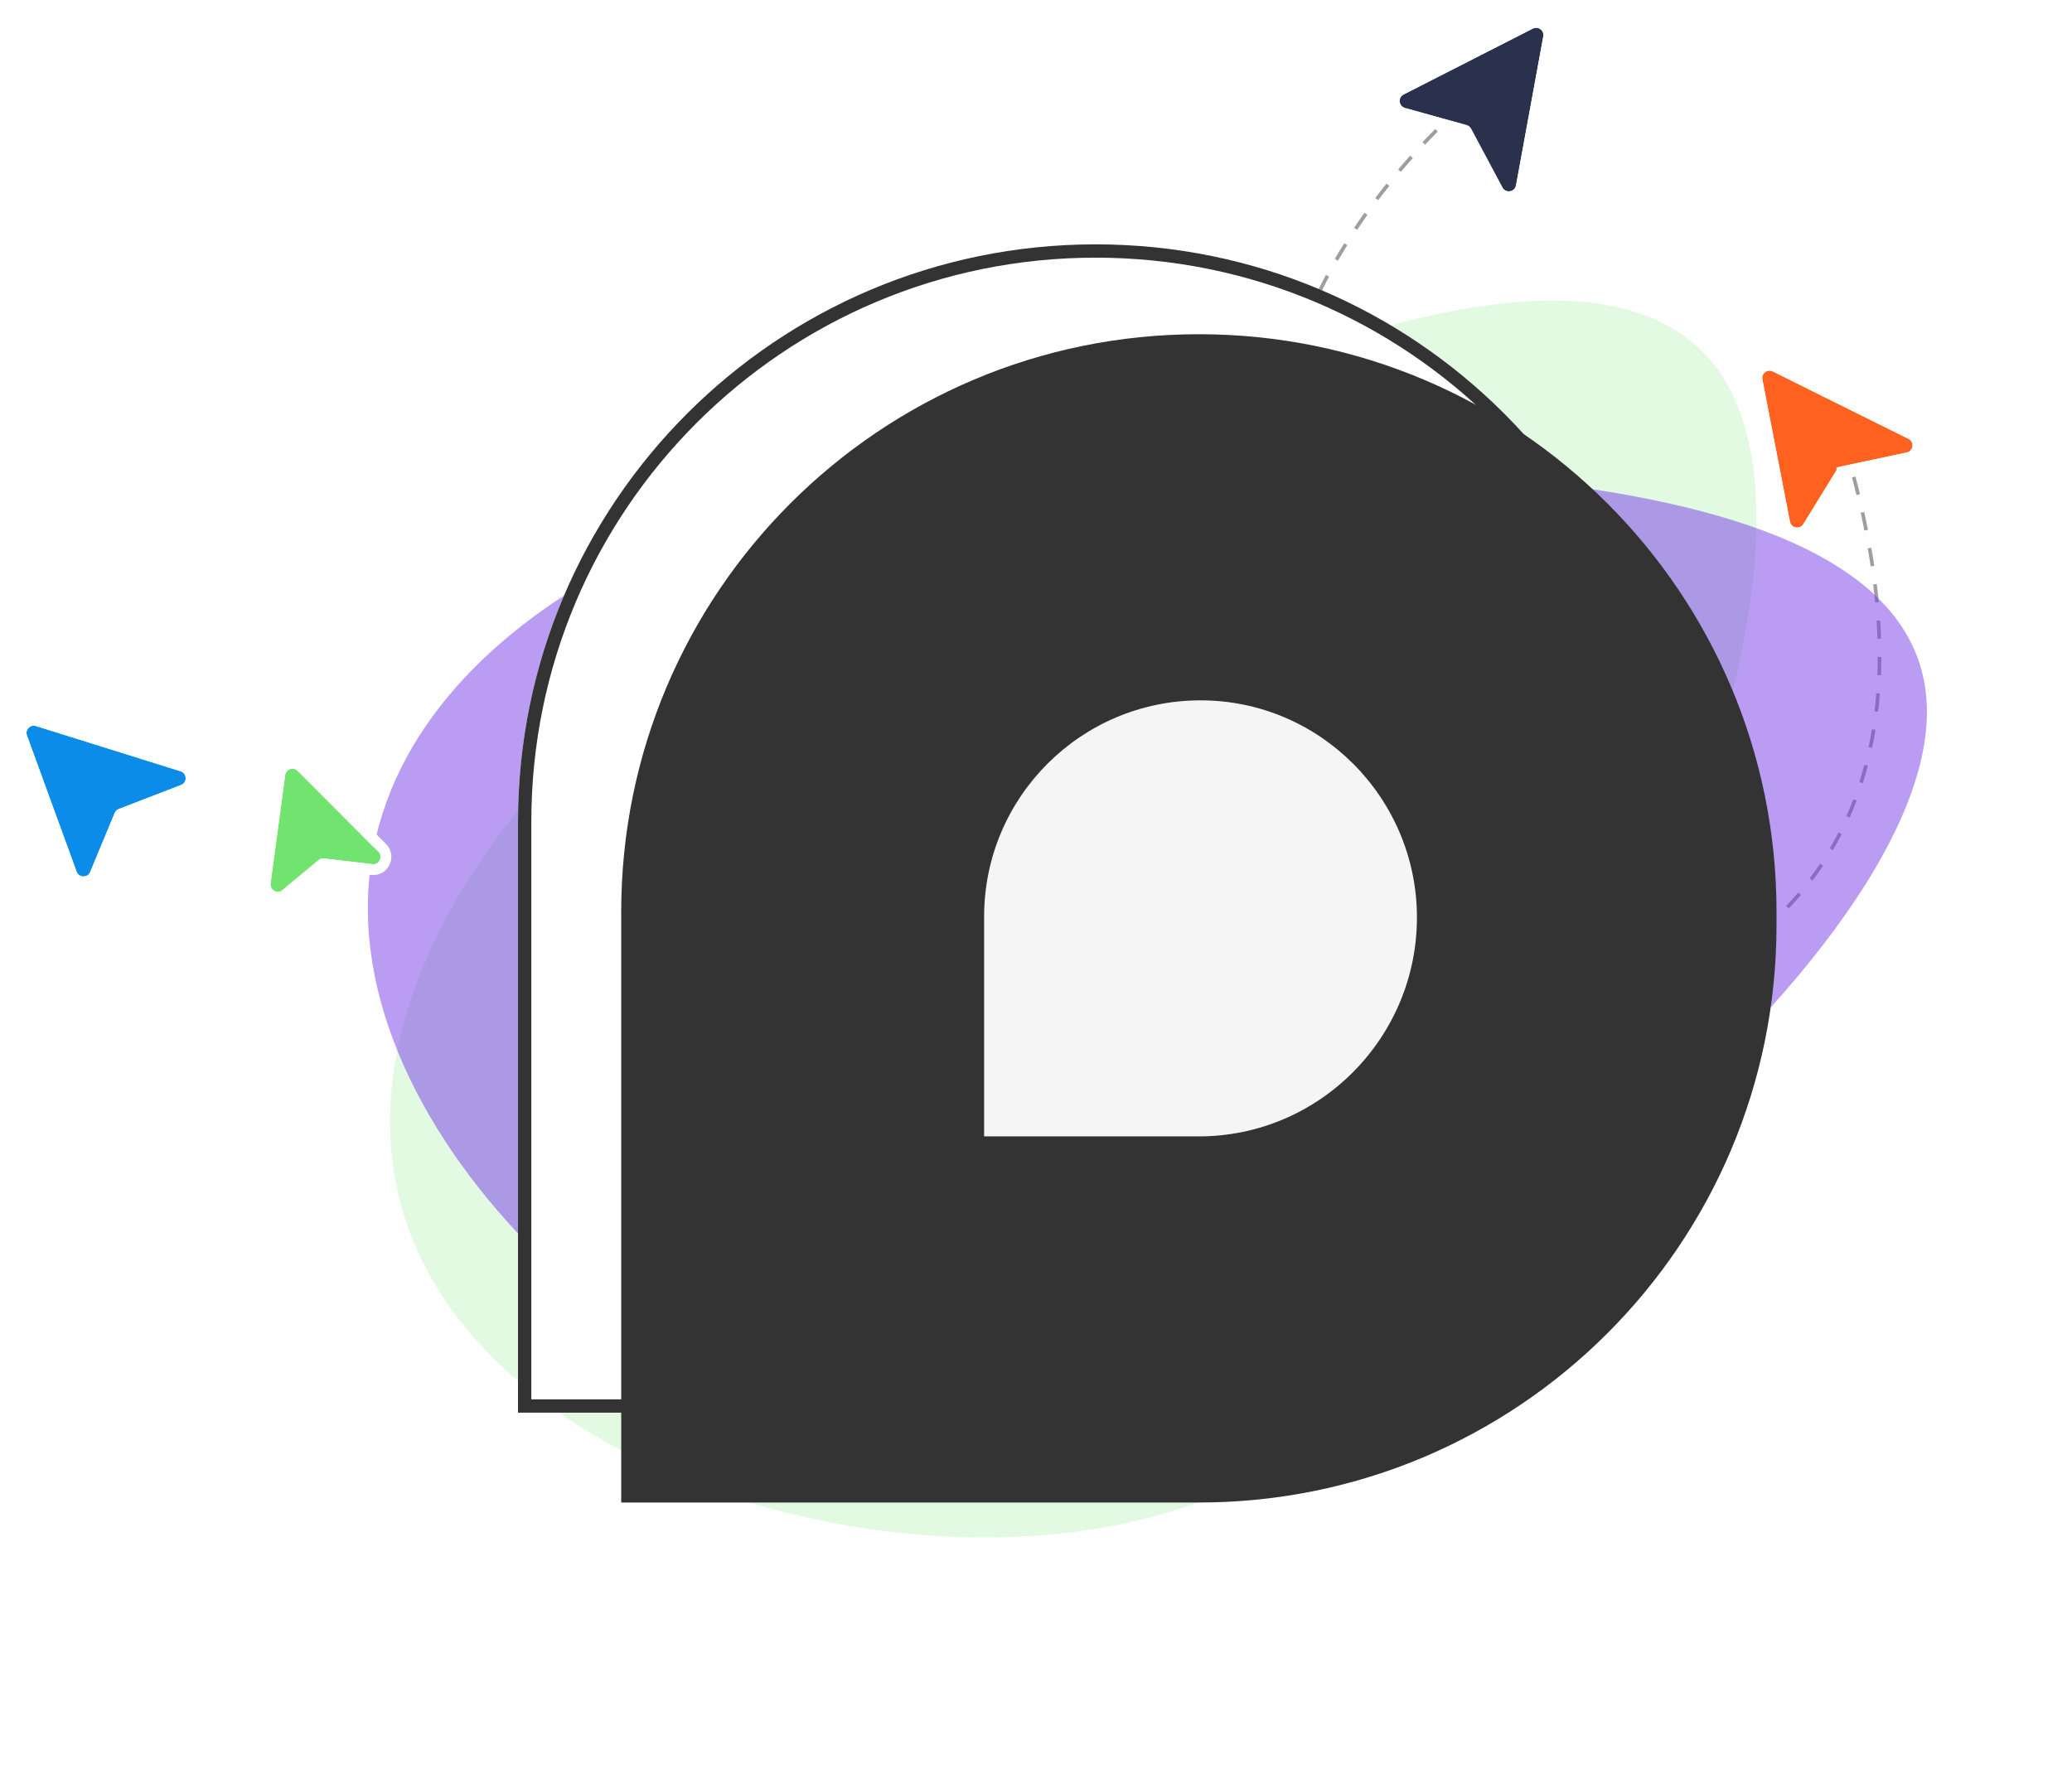 <svg width="568" height="485" viewBox="0 0 568 485" fill="none" xmlns="http://www.w3.org/2000/svg">
<g filter="url(#filter0_d_93_10)">
<path d="M490.683 139.042L483.12 100.019C482.804 98.392 484.49 97.11 485.973 97.847L523.165 116.331C524.861 117.175 524.544 119.684 522.691 120.079L504.823 123.883C504.288 123.997 503.823 124.325 503.536 124.79L494.35 139.71C493.394 141.262 491.03 140.831 490.683 139.042Z" fill="#FF611E"/>
<path d="M505.135 125.35L504.823 123.883L505.135 125.35L523.003 121.546C526.246 120.855 526.801 116.464 523.832 114.988L486.641 96.504C484.045 95.213 481.095 97.458 481.647 100.304L489.211 139.327C489.818 142.459 493.955 143.212 495.627 140.496L504.814 125.577C504.885 125.46 505.001 125.378 505.135 125.35Z" stroke="white" stroke-width="3"/>
</g>
<g filter="url(#filter1_d_93_10)">
<path d="M384.777 21.904L420.188 3.839C421.664 3.086 423.363 4.351 423.065 5.98L415.59 46.831C415.249 48.694 412.75 49.083 411.858 47.412L403.258 31.296C403 30.813 402.556 30.457 402.03 30.31L385.15 25.612C383.394 25.123 383.153 22.732 384.777 21.904Z" fill="#29314D"/>
<path d="M419.507 2.503L384.096 20.567C381.254 22.017 381.675 26.201 384.748 27.057L401.627 31.755C401.759 31.792 401.87 31.881 401.934 32.002L410.535 48.118C412.095 51.043 416.469 50.361 417.065 47.101L424.54 6.25C425.062 3.399 422.089 1.185 419.507 2.503Z" stroke="white" stroke-width="3"/>
</g>
<path d="M319.828 283.559C400.284 297.383 550.502 285.857 507.726 129.161" stroke="#9E9E9E" stroke-dasharray="5 5"/>
<path d="M428.769 303.546C375.298 255.245 293.942 133.559 396.286 33.225" stroke="#9E9E9E" stroke-dasharray="5 5"/>
<path opacity="0.2" d="M474.514 107.288C508.935 174.838 408.182 372.17 340.686 406.554C273.19 440.939 150.694 414.34 116.274 346.789C81.853 279.239 148.543 196.318 216.039 161.933C283.534 127.549 440.094 39.738 474.514 107.288Z" fill="#71E36F"/>
<path opacity="0.5" d="M528.228 194.719C529.017 270.527 351.015 402.48 275.268 403.268C199.521 404.056 101.631 325.768 100.842 249.959C100.053 174.151 196.664 129.53 272.411 128.742C348.158 127.953 527.439 118.91 528.228 194.719Z" fill="#763AE9"/>
<g filter="url(#filter2_d_93_10)">
<path d="M20.997 235.021L7.386 197.675C6.818 196.118 8.281 194.586 9.862 195.081L49.499 207.483C51.307 208.049 51.389 210.577 49.621 211.258L32.575 217.826C32.064 218.023 31.657 218.42 31.447 218.925L24.723 235.104C24.024 236.787 21.621 236.734 20.997 235.021Z" fill="#0C8CE9"/>
<path d="M5.976 198.188L19.588 235.535C20.68 238.532 24.884 238.625 26.108 235.68L32.832 219.501C32.884 219.374 32.986 219.275 33.114 219.226L50.16 212.658C53.254 211.466 53.111 207.041 49.947 206.051L10.31 193.649C7.543 192.784 4.984 195.464 5.976 198.188Z" stroke="white" stroke-width="3"/>
</g>
<g filter="url(#filter3_d_93_10)">
<path d="M74.173 238.258L78.183 208.518C78.404 206.877 80.411 206.2 81.581 207.373L103.696 229.545C105.034 230.886 103.93 233.162 102.049 232.943L88.818 231.407C88.275 231.344 87.73 231.506 87.309 231.855L77.433 240.064C76.032 241.229 73.929 240.065 74.173 238.258Z" fill="#71E36F"/>
<path d="M76.696 208.318L72.686 238.058C72.26 241.219 75.939 243.256 78.392 241.217L88.268 233.009C88.373 232.921 88.509 232.881 88.645 232.897L101.876 234.433C105.169 234.816 107.099 230.832 104.758 228.485L82.643 206.314C80.596 204.261 77.083 205.445 76.696 208.318Z" stroke="white" stroke-width="3"/>
</g>
<path d="M142 225.354C142 137.898 212.897 67.001 300.353 67.001C387.809 67.001 458.706 137.898 458.706 225.354V229.004C458.706 316.46 387.809 387.357 300.353 387.357H142V225.354Z" fill="white"/>
<path fill-rule="evenodd" clip-rule="evenodd" d="M455.055 229.004V225.354C455.055 139.914 385.792 70.652 300.353 70.652C214.914 70.652 145.651 139.914 145.651 225.354V383.706H300.353C385.792 383.706 455.055 314.444 455.055 229.004ZM300.353 67.001C212.897 67.001 142 137.898 142 225.354V387.357H300.353C387.809 387.357 458.706 316.46 458.706 229.004V225.354C458.706 137.898 387.809 67.001 300.353 67.001Z" fill="#333333"/>
<path d="M170.295 249.997C170.295 162.541 241.192 91.644 328.647 91.644C416.103 91.644 487 162.541 487 249.997V253.648C487 341.104 416.103 412 328.647 412H170.295V249.997Z" fill="#333333"/>
<path d="M269.776 251.365C269.776 218.601 296.337 192.04 329.102 192.04C361.866 192.04 388.427 218.828 388.427 251.592C388.427 284.609 361.662 311.603 328.645 311.603H269.776V251.365Z" fill="#F5F5F5"/>
<defs>
<filter id="filter0_d_93_10" x="476.079" y="94.627" width="55.198" height="57.037" filterUnits="userSpaceOnUse" color-interpolation-filters="sRGB">
<feFlood flood-opacity="0" result="BackgroundImageFix"/>
<feColorMatrix in="SourceAlpha" type="matrix" values="0 0 0 0 0 0 0 0 0 0 0 0 0 0 0 0 0 0 127 0" result="hardAlpha"/>
<feOffset dy="4"/>
<feGaussianBlur stdDeviation="2"/>
<feComposite in2="hardAlpha" operator="out"/>
<feColorMatrix type="matrix" values="0 0 0 0 0 0 0 0 0 0 0 0 0 0 0 0 0 0 0.25 0"/>
<feBlend mode="normal" in2="BackgroundImageFix" result="effect1_dropShadow_93_10"/>
<feBlend mode="normal" in="SourceGraphic" in2="effect1_dropShadow_93_10" result="shape"/>
</filter>
<filter id="filter1_d_93_10" x="376.685" y="0.609" width="53.416" height="58.864" filterUnits="userSpaceOnUse" color-interpolation-filters="sRGB">
<feFlood flood-opacity="0" result="BackgroundImageFix"/>
<feColorMatrix in="SourceAlpha" type="matrix" values="0 0 0 0 0 0 0 0 0 0 0 0 0 0 0 0 0 0 127 0" result="hardAlpha"/>
<feOffset dy="4"/>
<feGaussianBlur stdDeviation="2"/>
<feComposite in2="hardAlpha" operator="out"/>
<feColorMatrix type="matrix" values="0 0 0 0 0 0 0 0 0 0 0 0 0 0 0 0 0 0 0.25 0"/>
<feBlend mode="normal" in2="BackgroundImageFix" result="effect1_dropShadow_93_10"/>
<feBlend mode="normal" in="SourceGraphic" in2="effect1_dropShadow_93_10" result="shape"/>
</filter>
<filter id="filter2_d_93_10" x="0.255" y="191.981" width="57.647" height="55.355" filterUnits="userSpaceOnUse" color-interpolation-filters="sRGB">
<feFlood flood-opacity="0" result="BackgroundImageFix"/>
<feColorMatrix in="SourceAlpha" type="matrix" values="0 0 0 0 0 0 0 0 0 0 0 0 0 0 0 0 0 0 127 0" result="hardAlpha"/>
<feOffset dy="4"/>
<feGaussianBlur stdDeviation="2"/>
<feComposite in2="hardAlpha" operator="out"/>
<feColorMatrix type="matrix" values="0 0 0 0 0 0 0 0 0 0 0 0 0 0 0 0 0 0 0.25 0"/>
<feBlend mode="normal" in2="BackgroundImageFix" result="effect1_dropShadow_93_10"/>
<feBlend mode="normal" in="SourceGraphic" in2="effect1_dropShadow_93_10" result="shape"/>
</filter>
<filter id="filter3_d_93_10" x="67.151" y="203.78" width="44.144" height="47.761" filterUnits="userSpaceOnUse" color-interpolation-filters="sRGB">
<feFlood flood-opacity="0" result="BackgroundImageFix"/>
<feColorMatrix in="SourceAlpha" type="matrix" values="0 0 0 0 0 0 0 0 0 0 0 0 0 0 0 0 0 0 127 0" result="hardAlpha"/>
<feOffset dy="4"/>
<feGaussianBlur stdDeviation="2"/>
<feComposite in2="hardAlpha" operator="out"/>
<feColorMatrix type="matrix" values="0 0 0 0 0 0 0 0 0 0 0 0 0 0 0 0 0 0 0.25 0"/>
<feBlend mode="normal" in2="BackgroundImageFix" result="effect1_dropShadow_93_10"/>
<feBlend mode="normal" in="SourceGraphic" in2="effect1_dropShadow_93_10" result="shape"/>
</filter>
</defs>
</svg>
